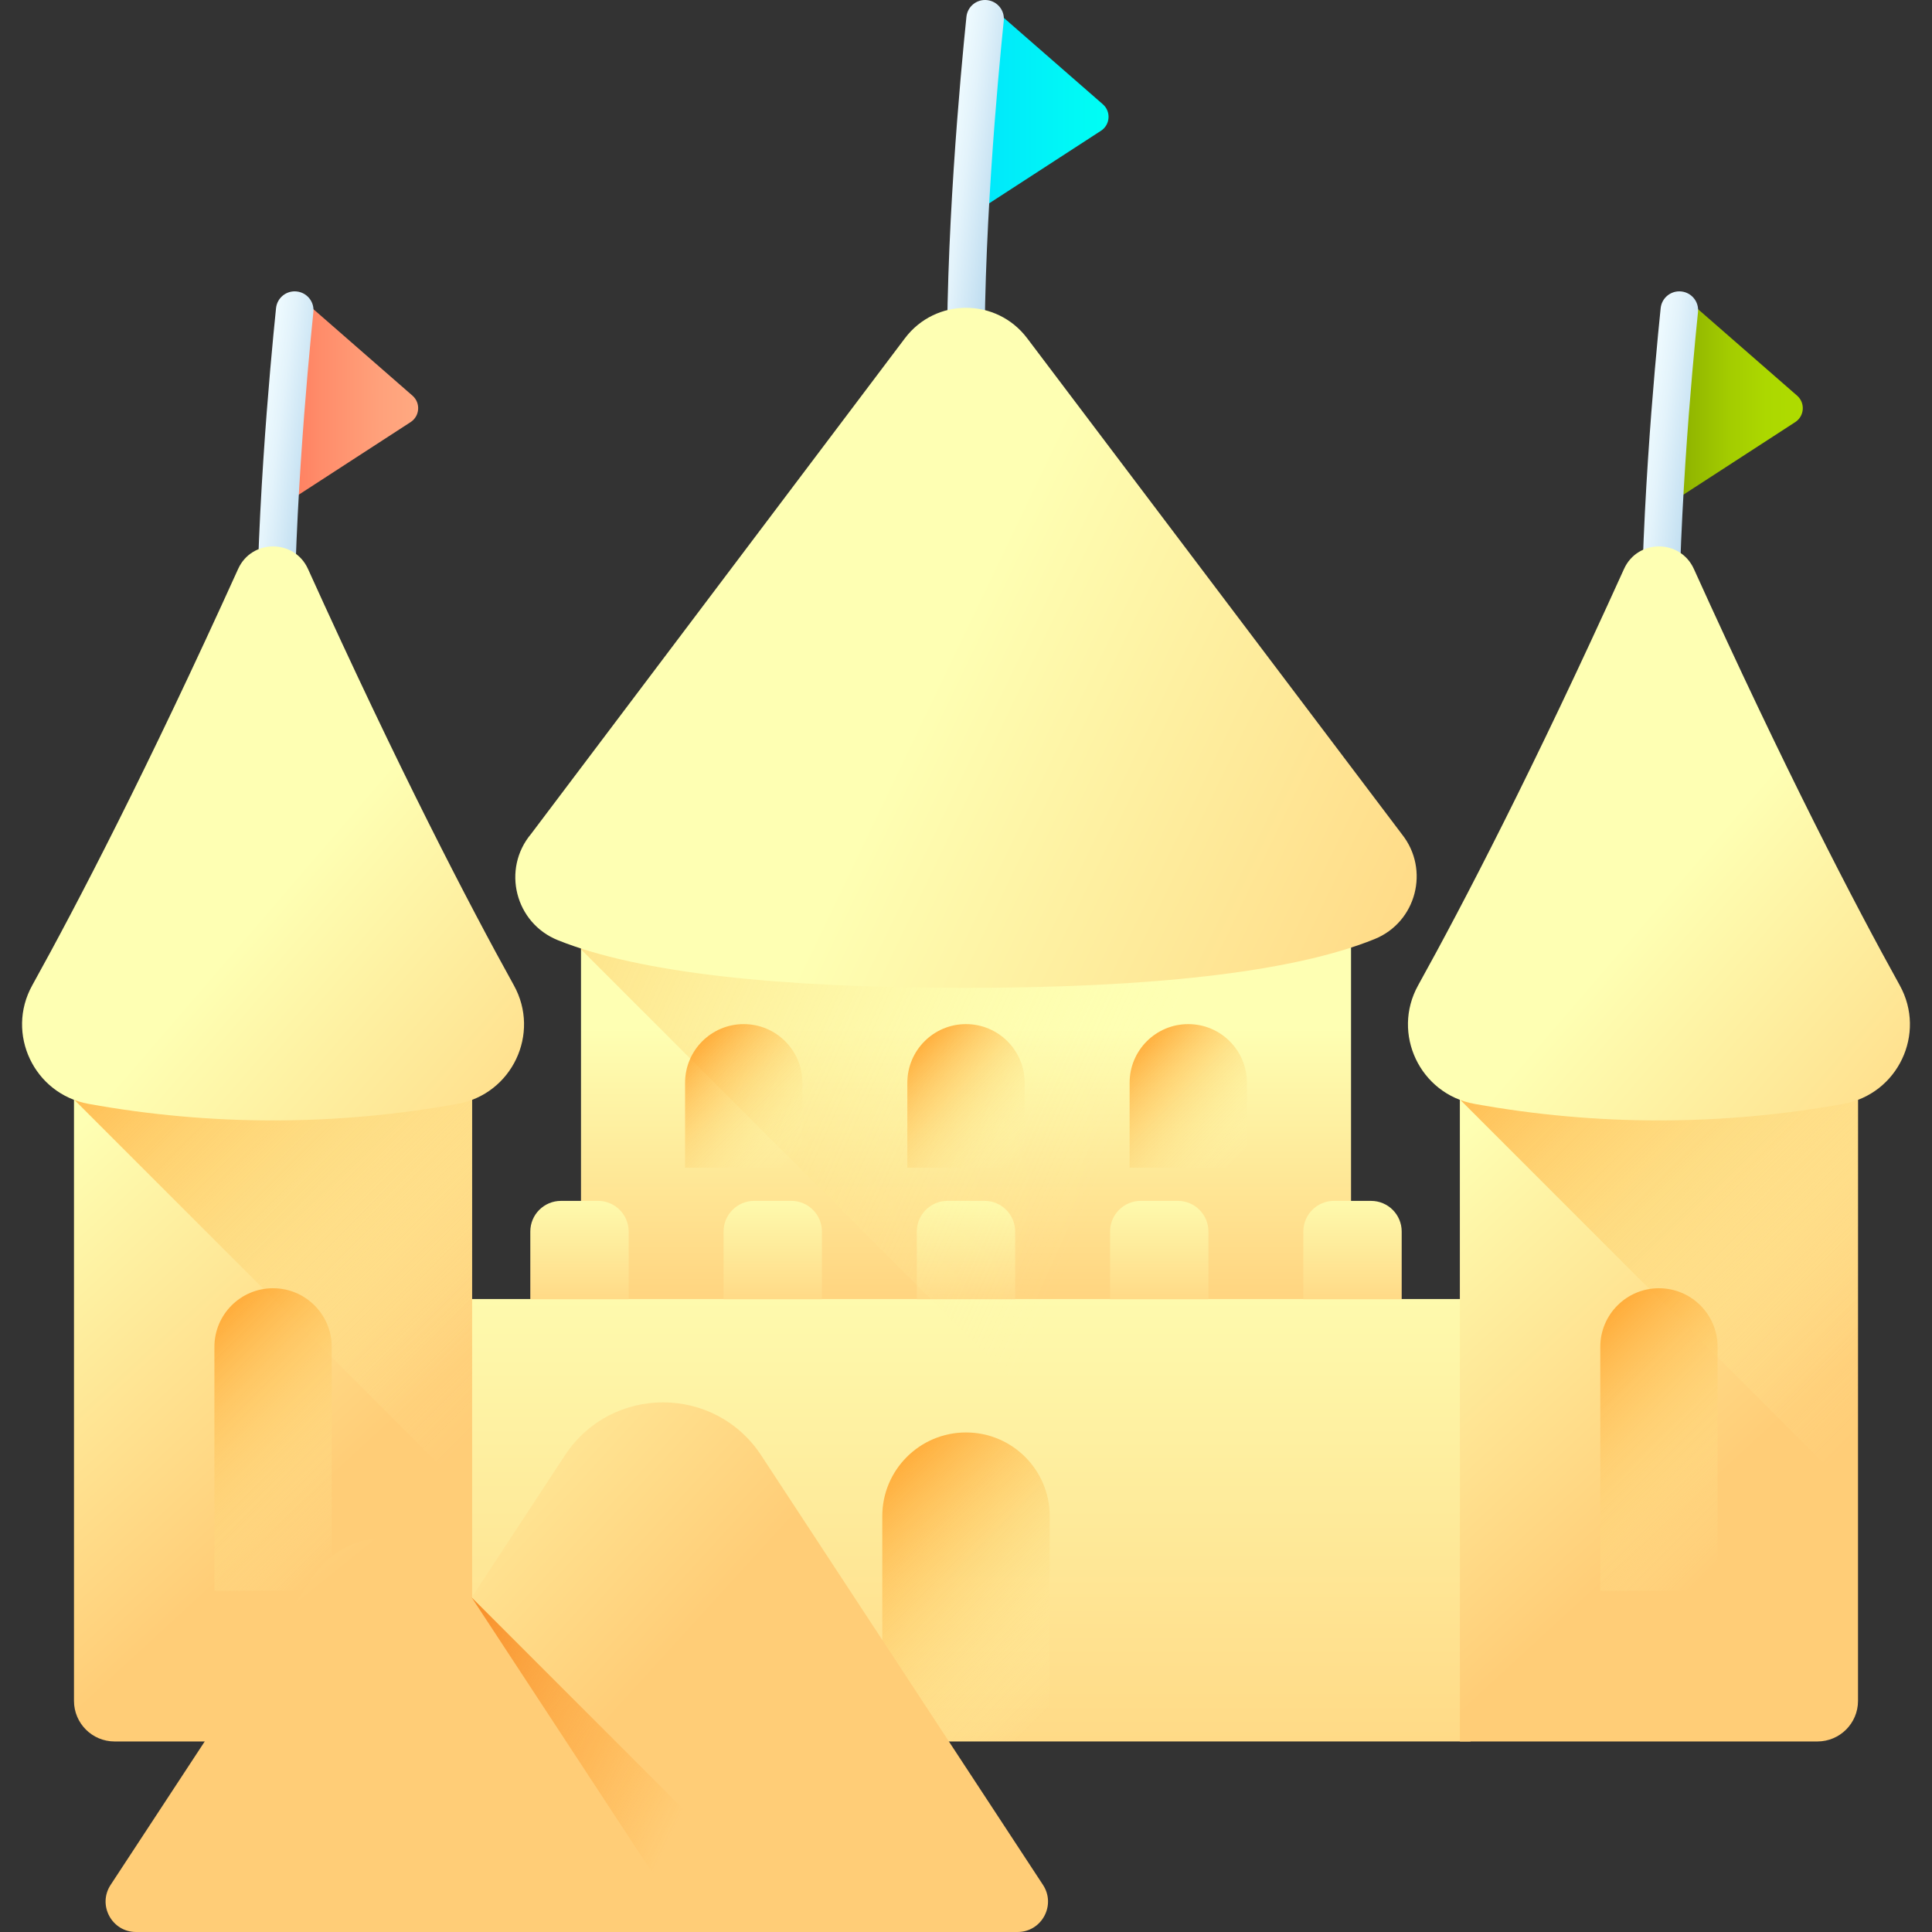 <?xml version="1.0" encoding="iso-8859-1"?>
<!-- Generator: Adobe Illustrator 19.0.0, SVG Export Plug-In . SVG Version: 6.00 Build 0)  -->
<svg version="1.1" id="Capa_1" xmlns="http://www.w3.org/2000/svg" xmlns:xlink="http://www.w3.org/1999/xlink" x="0px" y="0px"
	 viewBox="0 0 512 512" style="enable-background:new 0 0 512 512;" xml:space="preserve">
<rect x="0" y="0" width="512" height="512" fill="#333333" stroke="none"/>
<linearGradient id="SVGID_1_" gradientUnits="userSpaceOnUse" x1="254.813" y1="243.143" x2="254.813" y2="159.403" gradientTransform="matrix(1.004 0 0 -1.004 0.192 516.56)">
	<stop  offset="0" style="stop-color:#FEFFB3"/>
	<stop  offset="1" style="stop-color:#FFCD77"/>
</linearGradient>
<rect x="153.971" y="238.14" style="fill:url(#SVGID_1_);" width="204.067" height="132.237"/>
<linearGradient id="SVGID_2_" gradientUnits="userSpaceOnUse" x1="254.803" y1="189.763" x2="254.803" y2="7.093" gradientTransform="matrix(1.004 0 0 -1.004 0.192 516.56)">
	<stop  offset="0" style="stop-color:#FEFFB3"/>
	<stop  offset="1" style="stop-color:#FFCD77"/>
</linearGradient>
<rect x="122.277" y="344.254" style="fill:url(#SVGID_2_);" width="267.435" height="117.248"/>
<linearGradient id="SVGID_3_" gradientUnits="userSpaceOnUse" x1="110.508" y1="408.808" x2="58.748" y2="408.808" gradientTransform="matrix(1.004 0 0 -1.004 0.192 516.56)">
	<stop  offset="0.003" style="stop-color:#FFA981"/>
	<stop  offset="0.201" style="stop-color:#FFA17B"/>
	<stop  offset="0.505" style="stop-color:#FF8C6A"/>
	<stop  offset="0.874" style="stop-color:#FF6A50"/>
	<stop  offset="1" style="stop-color:#FF5C45"/>
</linearGradient>
<path style="fill:url(#SVGID_3_);" d="M108.813,111.866c2.454-1.593,2.703-5.091,0.498-7.014L82.413,81.376
	c-1.906-1.849-5.057-1.287-6.218,1.101c-2.227,4.58-3.644,12.563-4.401,23.15c-0.765,10.71-0.446,18.881,1.118,23.708
	c0.8,2.471,3.759,3.469,5.902,2.001L108.813,111.866z"/>
<linearGradient id="SVGID_4_" gradientUnits="userSpaceOnUse" x1="66.554" y1="385.53" x2="83.684" y2="383.33" gradientTransform="matrix(1.004 0 0 -1.004 0.192 516.56)">
	<stop  offset="0" style="stop-color:#EFFBFF"/>
	<stop  offset="0.279" style="stop-color:#E3F3FB"/>
	<stop  offset="0.787" style="stop-color:#C2DFF1"/>
	<stop  offset="1" style="stop-color:#B2D5EC"/>
</linearGradient>
<path style="fill:url(#SVGID_4_);" d="M68.101,179.134c-0.726-37.366,3.523-82.6,5.053-97.465c0.283-2.755,2.76-4.739,5.512-4.424
	l0,0c2.709,0.309,4.665,2.731,4.385,5.442c-1.509,14.647-5.723,59.448-5.002,96.289c0.053,2.715-2.096,4.957-4.809,5.047l0,0
	C70.462,184.114,68.155,181.914,68.101,179.134z"/>
<linearGradient id="SVGID_5_" gradientUnits="userSpaceOnUse" x1="476.018" y1="408.808" x2="424.258" y2="408.808" gradientTransform="matrix(1.004 0 0 -1.004 0.192 516.56)">
	<stop  offset="0" style="stop-color:#AFDC00"/>
	<stop  offset="0.193" style="stop-color:#ACD800"/>
	<stop  offset="0.384" style="stop-color:#A3CC00"/>
	<stop  offset="0.573" style="stop-color:#93B800"/>
	<stop  offset="0.761" style="stop-color:#7D9D00"/>
	<stop  offset="0.948" style="stop-color:#617900"/>
	<stop  offset="1" style="stop-color:#586E00"/>
</linearGradient>
<path style="fill:url(#SVGID_5_);" d="M475.752,111.866c2.454-1.593,2.703-5.091,0.498-7.014l-26.899-23.475
	c-1.906-1.849-5.058-1.287-6.218,1.101c-2.227,4.58-3.644,12.563-4.401,23.15c-0.765,10.71-0.446,18.881,1.118,23.708
	c0.8,2.471,3.759,3.469,5.902,2.001L475.752,111.866z"/>
<linearGradient id="SVGID_6_" gradientUnits="userSpaceOnUse" x1="432.06" y1="385.53" x2="449.19" y2="383.33" gradientTransform="matrix(1.004 0 0 -1.004 0.192 516.56)">
	<stop  offset="0" style="stop-color:#EFFBFF"/>
	<stop  offset="0.279" style="stop-color:#E3F3FB"/>
	<stop  offset="0.787" style="stop-color:#C2DFF1"/>
	<stop  offset="1" style="stop-color:#B2D5EC"/>
</linearGradient>
<path style="fill:url(#SVGID_6_);" d="M435.04,179.134c-0.726-37.366,3.523-82.6,5.053-97.465c0.283-2.755,2.76-4.739,5.512-4.424
	l0,0c2.708,0.309,4.665,2.731,4.385,5.442c-1.509,14.647-5.723,59.448-5.002,96.289c0.053,2.715-2.096,4.957-4.809,5.047l0,0
	C437.401,184.114,435.094,181.914,435.04,179.134z"/>
<linearGradient id="SVGID_7_" gradientUnits="userSpaceOnUse" x1="292.758" y1="485.719" x2="240.988" y2="485.719" gradientTransform="matrix(1.004 0 0 -1.004 0.192 516.56)">
	<stop  offset="0" style="stop-color:#00FFF4"/>
	<stop  offset="1" style="stop-color:#00DBFF"/>
</linearGradient>
<path style="fill:url(#SVGID_7_);" d="M291.772,34.653c2.454-1.592,2.703-5.091,0.498-7.014L265.371,4.164
	c-1.906-1.849-5.057-1.287-6.218,1.101c-2.227,4.58-3.644,12.563-4.401,23.15c-0.765,10.71-0.446,18.881,1.118,23.708
	c0.8,2.471,3.759,3.469,5.902,2.001L291.772,34.653z"/>
<linearGradient id="SVGID_8_" gradientUnits="userSpaceOnUse" x1="248.779" y1="462.444" x2="265.909" y2="460.244" gradientTransform="matrix(1.004 0 0 -1.004 0.192 516.56)">
	<stop  offset="0" style="stop-color:#EFFBFF"/>
	<stop  offset="0.279" style="stop-color:#E3F3FB"/>
	<stop  offset="0.787" style="stop-color:#C2DFF1"/>
	<stop  offset="1" style="stop-color:#B2D5EC"/>
</linearGradient>
<path style="fill:url(#SVGID_8_);" d="M251.06,101.922c-0.726-37.366,3.523-82.6,5.053-97.465c0.283-2.755,2.76-4.739,5.512-4.424
	l0,0c2.709,0.309,4.665,2.731,4.385,5.441c-1.509,14.646-5.723,59.448-5.002,96.289c0.053,2.715-2.096,4.957-4.809,5.047l0,0
	C253.42,106.9,251.113,104.701,251.06,101.922z"/>
<linearGradient id="SVGID_9_" gradientUnits="userSpaceOnUse" x1="15.845" y1="212.803" x2="92.964" y2="129.063" gradientTransform="matrix(1.004 0 0 -1.004 0.192 516.56)">
	<stop  offset="0" style="stop-color:#FEFFB3"/>
	<stop  offset="1" style="stop-color:#FFCD77"/>
</linearGradient>
<path style="fill:url(#SVGID_9_);" d="M125.121,461.507H30.369c-5.944,0-10.763-4.819-10.763-10.763V273.088h105.515
	L125.121,461.507L125.121,461.507z"/>
<linearGradient id="SVGID_10_" gradientUnits="userSpaceOnUse" x1="147.037" y1="158.271" x2="20.937" y2="284.371" gradientTransform="matrix(1.004 0 0 -1.004 0.192 516.56)">
	<stop  offset="0" style="stop-color:#FEFFB3;stop-opacity:0"/>
	<stop  offset="1" style="stop-color:#FF9111"/>
</linearGradient>
<polygon style="fill:url(#SVGID_10_);" points="19.606,291.364 125.121,396.879 125.121,273.088 19.606,273.088 "/>
<linearGradient id="SVGID_11_" gradientUnits="userSpaceOnUse" x1="71.132" y1="276.08" x2="168.365" y2="192.34" gradientTransform="matrix(1.004 0 0 -1.004 0.192 516.56)">
	<stop  offset="0" style="stop-color:#FEFFB3"/>
	<stop  offset="1" style="stop-color:#FFCD77"/>
</linearGradient>
<path style="fill:url(#SVGID_11_);" d="M23.453,292.534L23.453,292.534c-14.41-2.609-22.012-18.605-14.909-31.411
	c11.922-21.495,30.503-57.213,54.563-110.349c3.602-7.955,14.909-7.955,18.511,0c24.06,53.136,42.642,88.854,54.563,110.349
	c7.103,12.807-0.499,28.802-14.909,31.411l0,0C88.929,298.389,55.798,298.389,23.453,292.534z"/>
<linearGradient id="SVGID_12_" gradientUnits="userSpaceOnUse" x1="93.667" y1="108.241" x2="37.483" y2="164.411" gradientTransform="matrix(1.004 0 0 -1.004 0.192 516.56)">
	<stop  offset="0" style="stop-color:#FEFFB3;stop-opacity:0"/>
	<stop  offset="1" style="stop-color:#FF9111"/>
</linearGradient>
<path style="fill:url(#SVGID_12_);" d="M87.907,421.572H56.82v-64.63c0-8.585,6.959-15.544,15.544-15.544l0,0
	c8.585,0,15.544,6.959,15.544,15.544V421.572z"/>
<linearGradient id="SVGID_13_" gradientUnits="userSpaceOnUse" x1="380.055" y1="211.302" x2="457.175" y2="127.562" gradientTransform="matrix(1.004 0 0 -1.004 0.192 516.56)">
	<stop  offset="0" style="stop-color:#FEFFB3"/>
	<stop  offset="1" style="stop-color:#FFCD77"/>
</linearGradient>
<path style="fill:url(#SVGID_13_);" d="M481.63,461.507h-94.752V273.088h105.515v177.656
	C492.394,456.689,487.574,461.507,481.63,461.507z"/>
<linearGradient id="SVGID_14_" gradientUnits="userSpaceOnUse" x1="512.876" y1="158.27" x2="386.776" y2="284.37" gradientTransform="matrix(1.004 0 0 -1.004 0.192 516.56)">
	<stop  offset="0" style="stop-color:#FEFFB3;stop-opacity:0"/>
	<stop  offset="1" style="stop-color:#FF9111"/>
</linearGradient>
<polygon style="fill:url(#SVGID_14_);" points="386.879,291.364 492.394,396.879 492.394,273.088 386.879,273.088 "/>
<linearGradient id="SVGID_15_" gradientUnits="userSpaceOnUse" x1="436.974" y1="276.077" x2="534.204" y2="192.337" gradientTransform="matrix(1.004 0 0 -1.004 0.192 516.56)">
	<stop  offset="0" style="stop-color:#FEFFB3"/>
	<stop  offset="1" style="stop-color:#FFCD77"/>
</linearGradient>
<path style="fill:url(#SVGID_15_);" d="M390.727,292.534L390.727,292.534c-14.41-2.609-22.012-18.604-14.909-31.411
	c11.922-21.495,30.503-57.213,54.563-110.349c3.602-7.955,14.909-7.955,18.511,0c24.06,53.136,42.642,88.854,54.563,110.349
	c7.103,12.807-0.499,28.802-14.909,31.411l0,0C456.202,298.389,423.07,298.389,390.727,292.534z"/>
<linearGradient id="SVGID_16_" gradientUnits="userSpaceOnUse" x1="459.5" y1="108.244" x2="403.32" y2="164.414" gradientTransform="matrix(1.004 0 0 -1.004 0.192 516.56)">
	<stop  offset="0" style="stop-color:#FEFFB3;stop-opacity:0"/>
	<stop  offset="1" style="stop-color:#FF9111"/>
</linearGradient>
<path style="fill:url(#SVGID_16_);" d="M455.181,421.572h-31.088v-64.63c0-8.585,6.959-15.544,15.544-15.544l0,0
	c8.585,0,15.544,6.959,15.544,15.544v64.63H455.181z"/>
<g>
	
		<linearGradient id="SVGID_17_" gradientUnits="userSpaceOnUse" x1="152.778" y1="201.573" x2="152.778" y2="160.963" gradientTransform="matrix(1.004 0 0 -1.004 0.192 516.56)">
		<stop  offset="0" style="stop-color:#FEFFB3"/>
		<stop  offset="1" style="stop-color:#FFCD77"/>
	</linearGradient>
	<path style="fill:url(#SVGID_17_);" d="M166.603,344.313h-26.066v-17.949c0-4.483,3.634-8.117,8.117-8.117h9.832
		c4.483,0,8.117,3.634,8.117,8.117L166.603,344.313L166.603,344.313z"/>
	
		<linearGradient id="SVGID_18_" gradientUnits="userSpaceOnUse" x1="203.793" y1="201.573" x2="203.793" y2="160.963" gradientTransform="matrix(1.004 0 0 -1.004 0.192 516.56)">
		<stop  offset="0" style="stop-color:#FEFFB3"/>
		<stop  offset="1" style="stop-color:#FFCD77"/>
	</linearGradient>
	<path style="fill:url(#SVGID_18_);" d="M217.818,344.313h-26.066v-17.949c0-4.483,3.634-8.117,8.117-8.117h9.832
		c4.482,0,8.117,3.634,8.117,8.117L217.818,344.313L217.818,344.313z"/>
	
		<linearGradient id="SVGID_19_" gradientUnits="userSpaceOnUse" x1="254.808" y1="201.573" x2="254.808" y2="160.963" gradientTransform="matrix(1.004 0 0 -1.004 0.192 516.56)">
		<stop  offset="0" style="stop-color:#FEFFB3"/>
		<stop  offset="1" style="stop-color:#FFCD77"/>
	</linearGradient>
	<path style="fill:url(#SVGID_19_);" d="M269.033,344.313h-26.066v-17.949c0-4.483,3.634-8.117,8.117-8.117h9.832
		c4.483,0,8.117,3.634,8.117,8.117V344.313z"/>
	
		<linearGradient id="SVGID_20_" gradientUnits="userSpaceOnUse" x1="305.823" y1="201.573" x2="305.823" y2="160.963" gradientTransform="matrix(1.004 0 0 -1.004 0.192 516.56)">
		<stop  offset="0" style="stop-color:#FEFFB3"/>
		<stop  offset="1" style="stop-color:#FFCD77"/>
	</linearGradient>
	<path style="fill:url(#SVGID_20_);" d="M320.248,344.313h-26.066v-17.949c0-4.483,3.634-8.117,8.117-8.117h9.832
		c4.483,0,8.117,3.634,8.117,8.117V344.313z"/>
	
		<linearGradient id="SVGID_21_" gradientUnits="userSpaceOnUse" x1="356.838" y1="201.573" x2="356.838" y2="160.963" gradientTransform="matrix(1.004 0 0 -1.004 0.192 516.56)">
		<stop  offset="0" style="stop-color:#FEFFB3"/>
		<stop  offset="1" style="stop-color:#FFCD77"/>
	</linearGradient>
	<path style="fill:url(#SVGID_21_);" d="M371.463,344.313h-26.066v-17.949c0-4.483,3.634-8.117,8.117-8.117h9.832
		c4.482,0,8.117,3.634,8.117,8.117V344.313z"/>
</g>
<linearGradient id="SVGID_22_" gradientUnits="userSpaceOnUse" x1="278.948" y1="65.012" x2="216.668" y2="127.292" gradientTransform="matrix(1.004 0 0 -1.004 0.192 516.56)">
	<stop  offset="0" style="stop-color:#FEFFB3;stop-opacity:0"/>
	<stop  offset="1" style="stop-color:#FF9111"/>
</linearGradient>
<path style="fill:url(#SVGID_22_);" d="M278.184,461.507h-44.368v-59.706c0-12.252,9.932-22.185,22.185-22.185l0,0
	c12.252,0,22.185,9.932,22.185,22.185L278.184,461.507L278.184,461.507z"/>
<linearGradient id="SVGID_23_" gradientUnits="userSpaceOnUse" x1="298.977" y1="218.233" x2="19.837" y2="343.983" gradientTransform="matrix(1.004 0 0 -1.004 0.192 516.56)">
	<stop  offset="0" style="stop-color:#FEFFB3;stop-opacity:0"/>
	<stop  offset="1" style="stop-color:#FF9111"/>
</linearGradient>
<polygon style="fill:url(#SVGID_23_);" points="153.968,251.581 272.754,370.368 358.031,370.368 358.031,238.135 153.968,238.135 
	"/>
<linearGradient id="SVGID_24_" gradientUnits="userSpaceOnUse" x1="244.237" y1="330.148" x2="418.837" y2="246.408" gradientTransform="matrix(1.004 0 0 -1.004 0.192 516.56)">
	<stop  offset="0" style="stop-color:#FEFFB3"/>
	<stop  offset="1" style="stop-color:#FFCD77"/>
</linearGradient>
<path style="fill:url(#SVGID_24_);" d="M272.207,89.634c-8.125-10.754-24.282-10.747-32.398,0.013L140.769,220.96
	c-7.87,9.369-4.256,23.661,7.102,28.213c21.777,8.727,58.927,12.621,107.826,12.621c49.463,0,86.905-4.15,108.574-12.923
	c11.09-4.49,14.703-18.412,7.258-27.778L272.207,89.634z"/>
<linearGradient id="SVGID_25_" gradientUnits="userSpaceOnUse" x1="208.936" y1="207.91" x2="175.916" y2="240.93" gradientTransform="matrix(1.004 0 0 -1.004 0.192 516.56)">
	<stop  offset="0" style="stop-color:#FEFFB3;stop-opacity:0"/>
	<stop  offset="1" style="stop-color:#FF9111"/>
</linearGradient>
<path style="fill:url(#SVGID_25_);" d="M212.641,309.461h-31.088v-22.516c0-8.585,6.959-15.544,15.544-15.544l0,0
	c8.585,0,15.544,6.959,15.544,15.544L212.641,309.461L212.641,309.461z"/>
<linearGradient id="SVGID_26_" gradientUnits="userSpaceOnUse" x1="267.607" y1="207.911" x2="234.587" y2="240.931" gradientTransform="matrix(1.004 0 0 -1.004 0.192 516.56)">
	<stop  offset="0" style="stop-color:#FEFFB3;stop-opacity:0"/>
	<stop  offset="1" style="stop-color:#FF9111"/>
</linearGradient>
<path style="fill:url(#SVGID_26_);" d="M271.544,309.461h-31.088v-22.516c0-8.585,6.959-15.544,15.544-15.544l0,0
	c8.585,0,15.544,6.959,15.544,15.544v22.516H271.544z"/>
<linearGradient id="SVGID_27_" gradientUnits="userSpaceOnUse" x1="326.278" y1="207.912" x2="293.258" y2="240.932" gradientTransform="matrix(1.004 0 0 -1.004 0.192 516.56)">
	<stop  offset="0" style="stop-color:#FEFFB3;stop-opacity:0"/>
	<stop  offset="1" style="stop-color:#FF9111"/>
</linearGradient>
<path style="fill:url(#SVGID_27_);" d="M330.447,309.461h-31.088v-22.516c0-8.585,6.959-15.544,15.544-15.544l0,0
	c8.585,0,15.544,6.959,15.544,15.544v22.516H330.447z"/>
<linearGradient id="SVGID_28_" gradientUnits="userSpaceOnUse" x1="60.556" y1="134.671" x2="152.426" y2="50.931" gradientTransform="matrix(1.004 0 0 -1.004 0.192 516.56)">
	<stop  offset="0" style="stop-color:#FEFFB3"/>
	<stop  offset="1" style="stop-color:#FFCD77"/>
</linearGradient>
<path style="fill:url(#SVGID_28_);" d="M66.833,512l82.87-126.312c12.285-18.725,39.735-18.725,52.02,0l74.679,113.828
	c3.518,5.362-0.328,12.485-6.741,12.485H66.833z"/>
<linearGradient id="SVGID_29_" gradientUnits="userSpaceOnUse" x1="169.068" y1="13.392" x2="78.968" y2="56.542" gradientTransform="matrix(1.004 0 0 -1.004 0.192 516.56)">
	<stop  offset="0" style="stop-color:#FF9111;stop-opacity:0"/>
	<stop  offset="1" style="stop-color:#F26500"/>
</linearGradient>
<polygon style="fill:url(#SVGID_29_);" points="213.653,512 124.997,423.343 124.997,423.343 66.833,512 "/>
<linearGradient id="SVGID_30_" gradientUnits="userSpaceOnUse" x1="-9.53" y1="157.84" x2="58.07" y2="74.1" gradientTransform="matrix(1.004 0 0 -1.004 0.192 516.56)">
	<stop  offset="0" style="stop-color:#FEFFB3"/>
	<stop  offset="1" style="stop-color:#FFCD77"/>
</linearGradient>
<path style="fill:url(#SVGID_30_);" d="M29.315,499.515l53.474-81.505c9.142-13.933,29.567-13.933,38.709,0L183.161,512H36.056
	C29.644,512,25.798,504.876,29.315,499.515z"/>
<g>
</g>
<g>
</g>
<g>
</g>
<g>
</g>
<g>
</g>
<g>
</g>
<g>
</g>
<g>
</g>
<g>
</g>
<g>
</g>
<g>
</g>
<g>
</g>
<g>
</g>
<g>
</g>
<g>
</g>
</svg>
